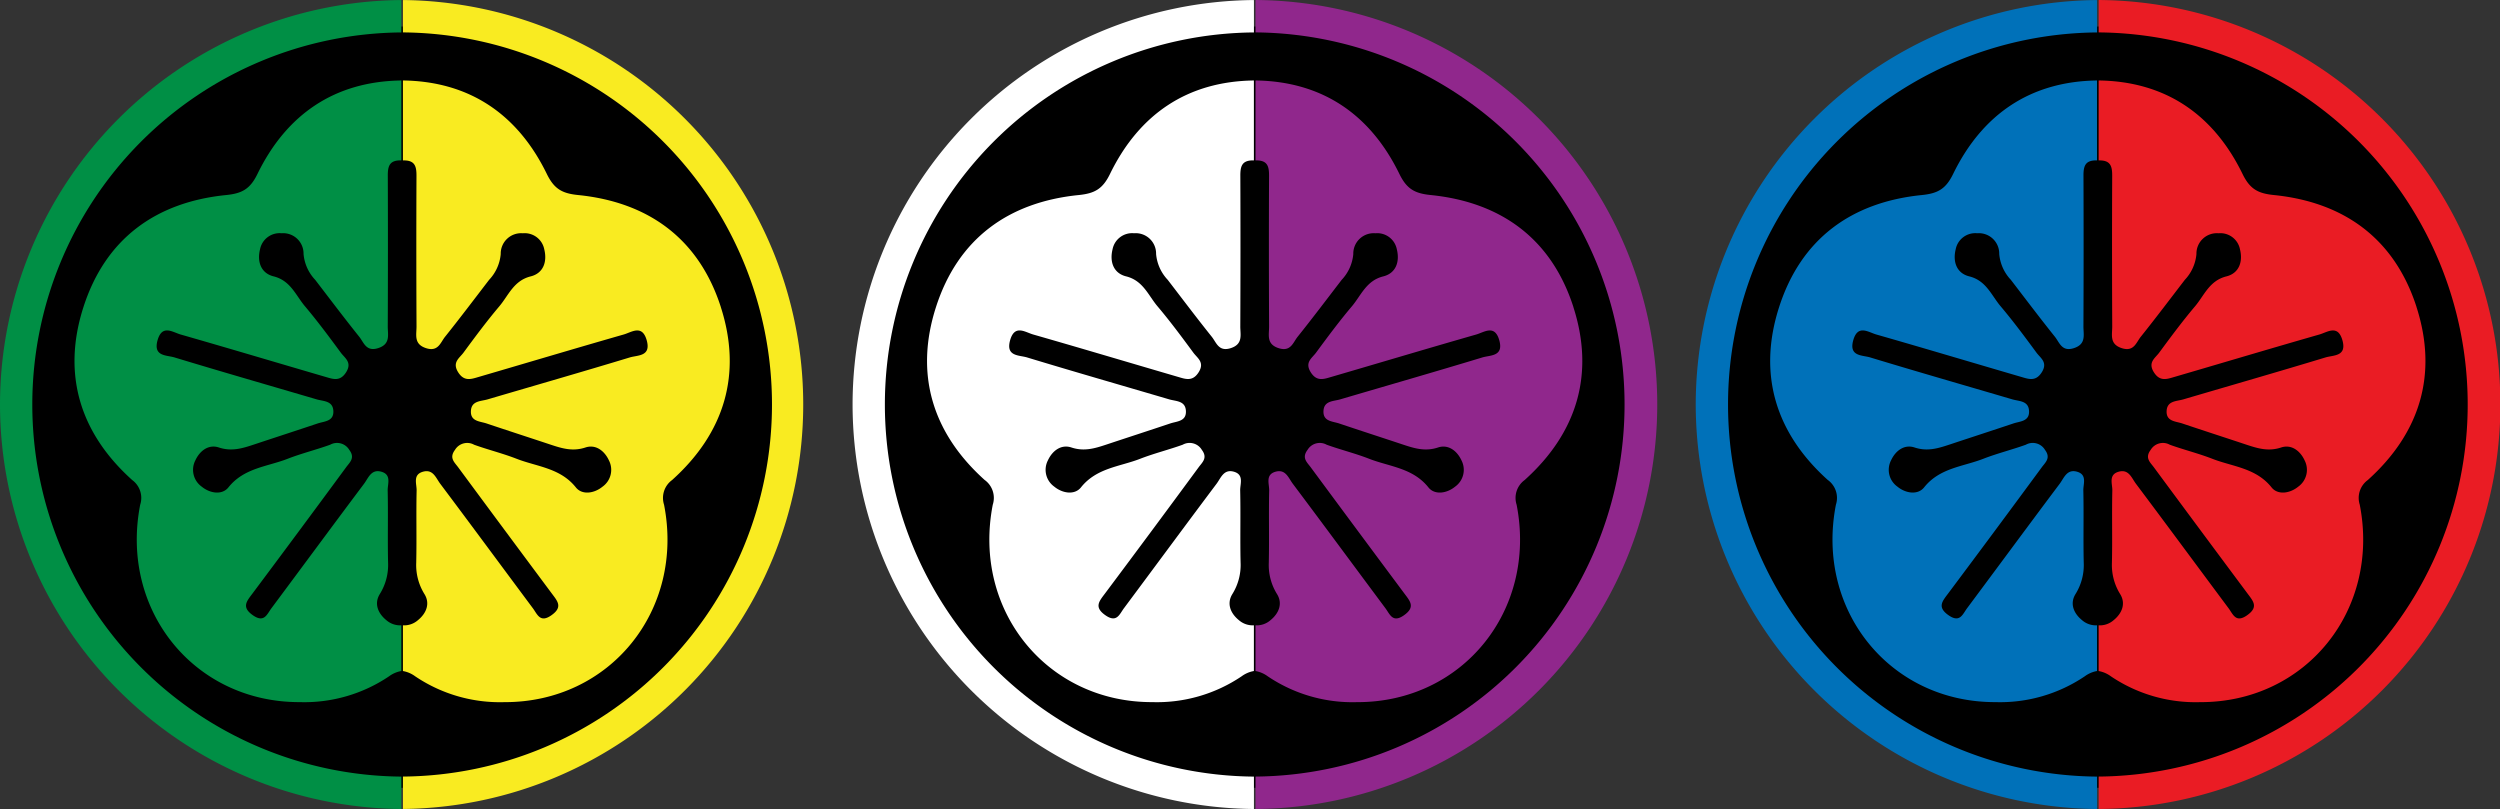 <svg id="fiori_lvMisti" xmlns="http://www.w3.org/2000/svg" xmlns:xlink="http://www.w3.org/1999/xlink" width="400.858" height="129.717" viewBox="0 0 400.858 129.717">
  <rect x="0" y="0" width="400.858" height="129.717" fill="#333333" stroke="none"/>
  <defs>
    <clipPath id="clip-path">
      <rect id="Rettangolo_51" data-name="Rettangolo 51" width="400.858" height="129.717" fill="none"/>
    </clipPath>
  </defs>
  <g id="Raggruppa_142" data-name="Raggruppa 142" clip-path="url(#clip-path)">
    <path id="Tracciato_119" data-name="Tracciato 119" d="M128.884,68.407A61.035,61.035,0,1,1,67.848,7.372a61.035,61.035,0,0,1,61.035,61.035" transform="translate(-2.885 -3.122)"/>
    <path id="Tracciato_120" data-name="Tracciato 120" d="M163.038,58.725c-3.505-10.92-11.554-16.835-22.906-17.977-2.537-.259-3.822-.963-5-3.379-4.682-9.605-12.436-14.846-23.073-14.99V35.2h.017c1.891-.052,2.162.917,2.156,2.462q-.052,12.081.006,24.163c.006,1.338-.484,2.848,1.568,3.488,1.92.594,2.272-.922,3.015-1.845,2.4-3,4.716-6.071,7.057-9.121a6.891,6.891,0,0,0,1.862-4.14,3.271,3.271,0,0,1,3.54-3.327,3.2,3.2,0,0,1,3.442,2.577c.5,2.012-.161,3.834-2.174,4.336-2.739.68-3.557,3.061-5.056,4.826-2.012,2.381-3.88,4.9-5.731,7.414-.64.865-1.822,1.528-.876,3.085.992,1.626,2.168,1.13,3.407.773,7.714-2.254,15.417-4.56,23.148-6.774,1.3-.369,2.975-1.666,3.707.922.732,2.612-1.43,2.364-2.71,2.75-7.576,2.3-15.192,4.486-22.791,6.723-1.084.323-2.6.2-2.687,1.856-.086,1.7,1.447,1.649,2.52,2.012,3.413,1.147,6.838,2.254,10.251,3.39,1.828.605,3.546,1.136,5.587.461,1.62-.542,3.038.484,3.771,2.064a3.31,3.31,0,0,1-1.015,4.209c-1.349,1.107-3.286,1.378-4.284.127-2.5-3.131-6.221-3.315-9.484-4.584-2.231-.871-4.578-1.447-6.832-2.26a2.285,2.285,0,0,0-3.067.824c-.969,1.291-.092,1.978.507,2.79q7.5,10.153,15.036,20.266c.922,1.234,1.764,2.156-.075,3.459s-2.266-.173-3-1.147c-4.953-6.648-9.87-13.324-14.846-19.954-.669-.894-1.124-2.335-2.7-1.926-1.741.455-1.049,1.96-1.072,3.021-.086,3.846.023,7.7-.063,11.542a8.82,8.82,0,0,0,1.326,5.085c.917,1.493.317,3.05-1.038,4.157a3.368,3.368,0,0,1-2.421.842v7.328a4.656,4.656,0,0,1,1.96.842,24.276,24.276,0,0,0,14.31,4.145c16.9.058,28.908-14.708,25.6-31.652a3.548,3.548,0,0,1,1.28-3.955c8.418-7.564,11.266-17,7.824-27.726" transform="translate(-47.452 -9.477)" fill="#f9eb21"/>
    <path id="Tracciato_121" data-name="Tracciato 121" d="M112.06.01V5.2a59.663,59.663,0,0,1,0,119.322v5.195A64.857,64.857,0,0,0,112.06.01" transform="translate(-47.452 -0.004)" fill="#f9eb21"/>
    <path id="Tracciato_122" data-name="Tracciato 122" d="M29.975,86.451a3.547,3.547,0,0,1,1.279,3.955c-3.3,16.945,8.706,31.71,25.6,31.652a24.274,24.274,0,0,0,14.31-4.145,4.662,4.662,0,0,1,1.96-.842v-7.328a3.368,3.368,0,0,1-2.421-.842c-1.355-1.107-1.954-2.664-1.038-4.157A8.82,8.82,0,0,0,71,99.66c-.086-3.846.023-7.7-.063-11.542-.023-1.061.668-2.566-1.072-3.021-1.58-.409-2.035,1.032-2.7,1.926-4.975,6.63-9.893,13.307-14.846,19.954-.732.974-1.159,2.439-3,1.147s-1-2.225-.076-3.459Q56.8,94.563,64.273,84.4c.6-.813,1.476-1.5.507-2.79a2.285,2.285,0,0,0-3.067-.824c-2.254.813-4.6,1.389-6.832,2.26-3.263,1.268-6.988,1.453-9.484,4.584-1,1.251-2.935.98-4.284-.127A3.309,3.309,0,0,1,40.1,83.292c.731-1.58,2.15-2.606,3.769-2.064,2.042.675,3.759.144,5.587-.461,3.413-1.136,6.838-2.243,10.251-3.39,1.072-.363,2.605-.311,2.519-2.012-.086-1.655-1.6-1.534-2.687-1.856-7.6-2.237-15.214-4.422-22.79-6.723-1.281-.386-3.443-.138-2.71-2.75.733-2.589,2.411-1.291,3.708-.922,7.731,2.214,15.434,4.52,23.148,6.774,1.24.357,2.416.853,3.408-.773.946-1.557-.237-2.22-.876-3.085C61.575,63.516,59.707,61,57.7,58.616c-1.5-1.764-2.318-4.145-5.056-4.826-2.012-.5-2.669-2.323-2.174-4.336a3.2,3.2,0,0,1,3.441-2.577A3.272,3.272,0,0,1,57.447,50.2a6.89,6.89,0,0,0,1.862,4.14c2.341,3.05,4.658,6.123,7.057,9.121.744.922,1.1,2.439,3.015,1.845,2.053-.64,1.563-2.151,1.569-3.488Q71,49.74,70.956,37.658c-.006-1.545.265-2.514,2.156-2.462h.017V22.38c-10.637.144-18.392,5.385-23.073,14.99-1.176,2.416-2.462,3.119-5,3.379C33.7,41.89,25.657,47.806,22.151,58.725c-3.443,10.729-.594,20.162,7.824,27.726" transform="translate(-8.775 -9.477)" fill="#008f45"/>
    <path id="Tracciato_123" data-name="Tracciato 123" d="M0,64.866a64.93,64.93,0,0,0,64.354,64.856v-5.195a59.663,59.663,0,0,1,0-119.322V.01A64.926,64.926,0,0,0,0,64.866" transform="translate(0 -0.004)" fill="#008f45"/>
    <path id="Tracciato_124" data-name="Tracciato 124" d="M111.687,0V.006C111.52,0,111.347,0,111.18,0Z" transform="translate(-47.08)"/>
    <path id="Tracciato_125" data-name="Tracciato 125" d="M365.994,68.407A61.035,61.035,0,1,1,304.958,7.372a61.035,61.035,0,0,1,61.035,61.035" transform="translate(-103.29 -3.122)"/>
    <path id="Tracciato_126" data-name="Tracciato 126" d="M400.147,58.725c-3.505-10.92-11.554-16.835-22.906-17.977-2.537-.259-3.822-.963-5-3.379-4.682-9.605-12.436-14.846-23.073-14.99V35.2h.017c1.891-.052,2.162.917,2.156,2.462q-.052,12.081.006,24.163c.006,1.338-.484,2.848,1.568,3.488,1.92.594,2.272-.922,3.015-1.845,2.4-3,4.716-6.071,7.057-9.121a6.891,6.891,0,0,0,1.862-4.14,3.271,3.271,0,0,1,3.54-3.327,3.2,3.2,0,0,1,3.442,2.577c.5,2.012-.161,3.834-2.174,4.336-2.739.68-3.557,3.061-5.056,4.826-2.012,2.381-3.88,4.9-5.731,7.414-.64.865-1.822,1.528-.876,3.085.992,1.626,2.168,1.13,3.407.773,7.714-2.254,15.417-4.56,23.148-6.774,1.3-.369,2.975-1.666,3.707.922.732,2.612-1.43,2.364-2.71,2.75-7.576,2.3-15.192,4.486-22.791,6.723-1.084.323-2.6.2-2.687,1.856-.087,1.7,1.447,1.649,2.519,2.012,3.413,1.147,6.838,2.254,10.251,3.39,1.828.605,3.546,1.136,5.587.461,1.62-.542,3.038.484,3.771,2.064a3.31,3.31,0,0,1-1.015,4.209c-1.349,1.107-3.286,1.378-4.284.127-2.5-3.131-6.221-3.315-9.484-4.584-2.231-.871-4.578-1.447-6.832-2.26a2.285,2.285,0,0,0-3.067.824c-.969,1.291-.092,1.978.507,2.79q7.5,10.153,15.036,20.266c.922,1.234,1.764,2.156-.075,3.459s-2.266-.173-3-1.147c-4.953-6.648-9.87-13.324-14.846-19.954-.669-.894-1.124-2.335-2.7-1.926-1.741.455-1.049,1.96-1.072,3.021-.086,3.846.023,7.7-.063,11.542a8.82,8.82,0,0,0,1.326,5.085c.917,1.493.317,3.05-1.038,4.157a3.368,3.368,0,0,1-2.422.842v7.328a4.656,4.656,0,0,1,1.96.842,24.276,24.276,0,0,0,14.31,4.145c16.9.058,28.908-14.708,25.6-31.652a3.548,3.548,0,0,1,1.28-3.955c8.418-7.564,11.266-17,7.824-27.726" transform="translate(-147.857 -9.477)" fill="#90278c"/>
    <path id="Tracciato_127" data-name="Tracciato 127" d="M349.169.01V5.2a59.663,59.663,0,0,1,0,119.322v5.195a64.857,64.857,0,0,0,0-129.711" transform="translate(-147.857 -0.004)" fill="#90278c"/>
    <path id="Tracciato_128" data-name="Tracciato 128" d="M267.084,86.451a3.548,3.548,0,0,1,1.28,3.955c-3.3,16.945,8.706,31.71,25.6,31.652a24.276,24.276,0,0,0,14.31-4.145,4.659,4.659,0,0,1,1.96-.842v-7.328a3.369,3.369,0,0,1-2.422-.842c-1.355-1.107-1.954-2.664-1.038-4.157a8.819,8.819,0,0,0,1.326-5.085c-.086-3.846.023-7.7-.063-11.542-.023-1.061.669-2.566-1.072-3.021-1.58-.409-2.035,1.032-2.7,1.926-4.976,6.63-9.894,13.307-14.846,19.954-.732.974-1.159,2.439-3,1.147s-1-2.225-.075-3.459q7.559-10.1,15.036-20.266c.6-.813,1.476-1.5.507-2.79a2.285,2.285,0,0,0-3.067-.824c-2.254.813-4.6,1.389-6.832,2.26-3.263,1.268-6.988,1.453-9.484,4.584-1,1.251-2.935.98-4.284-.127a3.31,3.31,0,0,1-1.014-4.209c.732-1.58,2.15-2.606,3.77-2.064,2.041.675,3.759.144,5.587-.461,3.413-1.136,6.838-2.243,10.251-3.39,1.072-.363,2.606-.311,2.52-2.012-.086-1.655-1.6-1.534-2.687-1.856-7.6-2.237-15.215-4.422-22.791-6.723-1.28-.386-3.442-.138-2.71-2.75.732-2.589,2.41-1.291,3.707-.922,7.731,2.214,15.434,4.52,23.148,6.774,1.24.357,2.416.853,3.407-.773.945-1.557-.236-2.22-.876-3.085-1.851-2.514-3.719-5.033-5.731-7.414-1.5-1.764-2.317-4.145-5.056-4.826-2.013-.5-2.67-2.323-2.174-4.336a3.2,3.2,0,0,1,3.442-2.577,3.271,3.271,0,0,1,3.54,3.327,6.891,6.891,0,0,0,1.862,4.14c2.341,3.05,4.658,6.123,7.057,9.121.744.922,1.1,2.439,3.015,1.845,2.053-.64,1.563-2.151,1.568-3.488q.052-12.081.006-24.163c-.006-1.545.265-2.514,2.156-2.462h.017V22.38c-10.637.144-18.392,5.385-23.073,14.99-1.176,2.416-2.461,3.119-5,3.379-11.352,1.142-19.4,7.057-22.906,17.977-3.442,10.729-.594,20.162,7.824,27.726" transform="translate(-109.181 -9.477)" fill="#fff"/>
    <path id="Tracciato_129" data-name="Tracciato 129" d="M237.11,64.866a64.93,64.93,0,0,0,64.354,64.856v-5.195a59.663,59.663,0,0,1,0-119.322V.01A64.926,64.926,0,0,0,237.11,64.866" transform="translate(-100.405 -0.004)" fill="#fff"/>
    <path id="Tracciato_130" data-name="Tracciato 130" d="M348.8,0V.006C348.629,0,348.456,0,348.289,0Z" transform="translate(-147.485)"/>
    <path id="Tracciato_131" data-name="Tracciato 131" d="M600.48,68.407A61.035,61.035,0,1,1,539.444,7.372,61.035,61.035,0,0,1,600.48,68.407" transform="translate(-202.585 -3.122)"/>
    <path id="Tracciato_132" data-name="Tracciato 132" d="M634.634,58.725c-3.505-10.92-11.554-16.835-22.906-17.977-2.537-.259-3.823-.963-5-3.379-4.681-9.605-12.436-14.846-23.073-14.99V35.2h.017c1.891-.052,2.162.917,2.156,2.462q-.052,12.081.006,24.163c.006,1.338-.484,2.848,1.568,3.488,1.92.594,2.272-.922,3.015-1.845,2.4-3,4.716-6.071,7.057-9.121a6.89,6.89,0,0,0,1.862-4.14,3.271,3.271,0,0,1,3.54-3.327,3.2,3.2,0,0,1,3.442,2.577c.5,2.012-.161,3.834-2.174,4.336-2.739.68-3.557,3.061-5.056,4.826-2.012,2.381-3.88,4.9-5.731,7.414-.64.865-1.822,1.528-.877,3.085.992,1.626,2.168,1.13,3.407.773,7.714-2.254,15.417-4.56,23.148-6.774,1.3-.369,2.975-1.666,3.707.922.732,2.612-1.43,2.364-2.71,2.75-7.576,2.3-15.192,4.486-22.791,6.723-1.084.323-2.6.2-2.687,1.856-.086,1.7,1.447,1.649,2.519,2.012,3.413,1.147,6.838,2.254,10.251,3.39,1.828.605,3.546,1.136,5.587.461,1.62-.542,3.038.484,3.771,2.064a3.31,3.31,0,0,1-1.015,4.209c-1.349,1.107-3.286,1.378-4.284.127-2.5-3.131-6.221-3.315-9.484-4.584-2.231-.871-4.578-1.447-6.832-2.26a2.285,2.285,0,0,0-3.067.824c-.969,1.291-.092,1.978.507,2.79q7.5,10.153,15.036,20.266c.922,1.234,1.764,2.156-.075,3.459s-2.266-.173-3-1.147c-4.952-6.648-9.87-13.324-14.846-19.954-.669-.894-1.124-2.335-2.7-1.926-1.741.455-1.049,1.96-1.072,3.021-.087,3.846.023,7.7-.063,11.542a8.82,8.82,0,0,0,1.326,5.085c.917,1.493.317,3.05-1.038,4.157a3.368,3.368,0,0,1-2.421.842v7.328a4.657,4.657,0,0,1,1.96.842,24.276,24.276,0,0,0,14.31,4.145c16.9.058,28.908-14.708,25.6-31.652a3.548,3.548,0,0,1,1.28-3.955c8.417-7.564,11.266-17,7.824-27.726" transform="translate(-247.152 -9.477)" fill="#ea1c24"/>
    <path id="Tracciato_133" data-name="Tracciato 133" d="M583.656.01V5.2a59.663,59.663,0,0,1,0,119.322v5.195a64.857,64.857,0,0,0,0-129.711" transform="translate(-247.152 -0.004)" fill="#ea1c24"/>
    <path id="Tracciato_134" data-name="Tracciato 134" d="M501.571,86.451a3.548,3.548,0,0,1,1.28,3.955c-3.3,16.945,8.706,31.71,25.6,31.652a24.276,24.276,0,0,0,14.31-4.145,4.659,4.659,0,0,1,1.96-.842v-7.328a3.369,3.369,0,0,1-2.422-.842c-1.355-1.107-1.954-2.664-1.038-4.157a8.821,8.821,0,0,0,1.326-5.085c-.087-3.846.023-7.7-.064-11.542-.023-1.061.669-2.566-1.072-3.021-1.58-.409-2.035,1.032-2.7,1.926-4.976,6.63-9.893,13.307-14.846,19.954-.732.974-1.159,2.439-3,1.147s-1-2.225-.075-3.459q7.559-10.1,15.036-20.266c.6-.813,1.476-1.5.507-2.79a2.285,2.285,0,0,0-3.067-.824c-2.254.813-4.6,1.389-6.832,2.26-3.263,1.268-6.988,1.453-9.484,4.584-1,1.251-2.935.98-4.284-.127a3.31,3.31,0,0,1-1.014-4.209c.732-1.58,2.15-2.606,3.77-2.064,2.041.675,3.759.144,5.587-.461,3.413-1.136,6.838-2.243,10.251-3.39,1.072-.363,2.606-.311,2.519-2.012-.086-1.655-1.6-1.534-2.687-1.856-7.6-2.237-15.215-4.422-22.791-6.723-1.28-.386-3.442-.138-2.71-2.75.732-2.589,2.41-1.291,3.707-.922,7.732,2.214,15.434,4.52,23.148,6.774,1.24.357,2.416.853,3.407-.773.946-1.557-.236-2.22-.876-3.085-1.851-2.514-3.719-5.033-5.731-7.414-1.5-1.764-2.317-4.145-5.056-4.826-2.013-.5-2.67-2.323-2.174-4.336a3.2,3.2,0,0,1,3.442-2.577,3.271,3.271,0,0,1,3.54,3.327,6.891,6.891,0,0,0,1.862,4.14c2.341,3.05,4.659,6.123,7.057,9.121.744.922,1.1,2.439,3.015,1.845,2.053-.64,1.563-2.151,1.568-3.488q.052-12.081.006-24.163c-.006-1.545.265-2.514,2.156-2.462h.017V22.38c-10.637.144-18.392,5.385-23.073,14.99-1.176,2.416-2.461,3.119-5,3.379-11.352,1.142-19.4,7.057-22.906,17.977-3.442,10.729-.594,20.162,7.824,27.726" transform="translate(-208.475 -9.477)" fill="#0071b9"/>
    <path id="Tracciato_135" data-name="Tracciato 135" d="M471.6,64.866a64.93,64.93,0,0,0,64.354,64.856v-5.195a59.663,59.663,0,0,1,0-119.322V.01A64.926,64.926,0,0,0,471.6,64.866" transform="translate(-199.7 -0.004)" fill="#0071b9"/>
    <path id="Tracciato_136" data-name="Tracciato 136" d="M583.283,0V.006C583.116,0,582.943,0,582.776,0Z" transform="translate(-246.779)"/>
  </g>
</svg>
